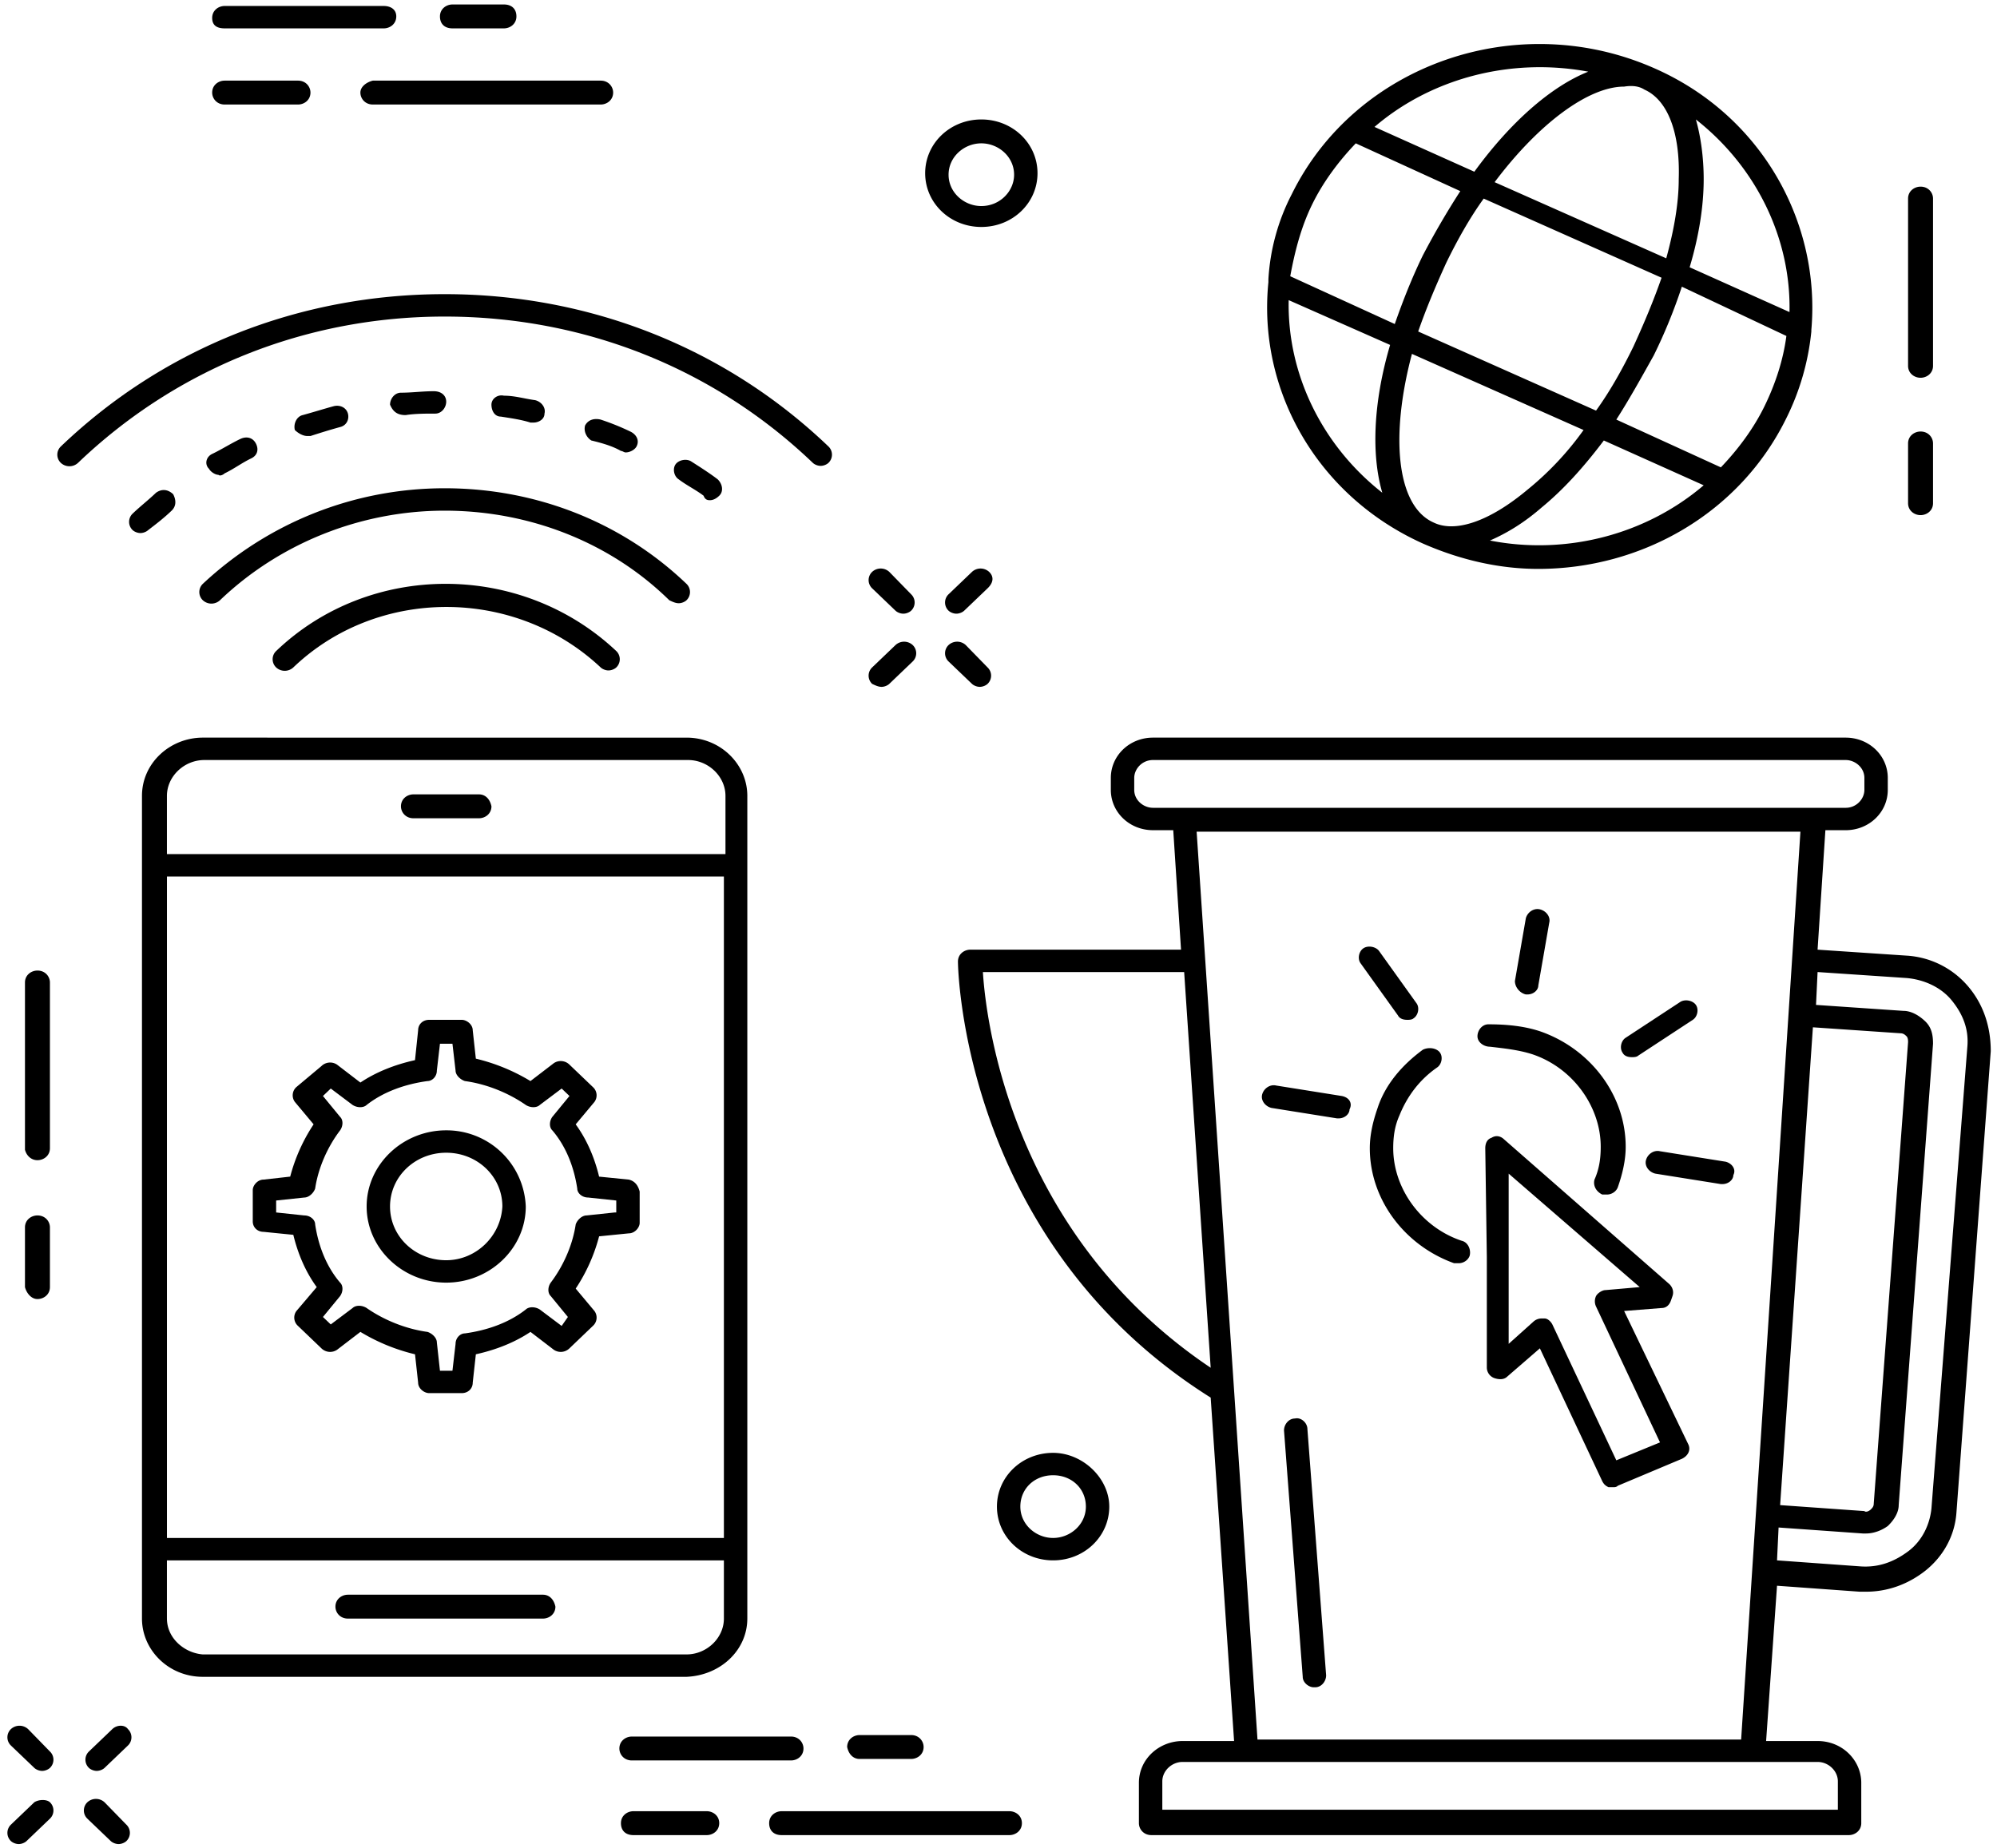 <svg xmlns="http://www.w3.org/2000/svg" width="161" height="149" viewBox="0 0 161 149">
    <g fill="#000" fill-rule="nonzero">
        <path d="M114.713 43.829c3.018 1.324 6.163 2.047 9.307 2.047 8.302 0 16.226-4.456 20-12.162a20.184 20.184 0 0 0 2.012-6.983v-.12c.755-8.55-3.9-17.22-12.578-21.072-11.069-4.937-24.15-.361-29.307 10.114a17.035 17.035 0 0 0-1.887 6.863v.241c-.88 8.67 3.9 17.219 12.453 21.072zm.88-1.686c-3.019-1.325-3.522-6.984-1.761-13.606l13.836 6.14a24.545 24.545 0 0 1-4.528 4.817c-3.019 2.528-5.786 3.492-7.547 2.649zm-1.258-15.412c.63-1.807 1.384-3.613 2.264-5.54.88-1.805 1.887-3.611 3.019-5.177l14.339 6.382c-.629 1.806-1.384 3.612-2.264 5.539-.88 1.806-1.887 3.612-3.019 5.177l-14.339-6.381zm5.786 16.857c1.384-.602 2.767-1.445 4.15-2.65 1.762-1.444 3.397-3.25 5.032-5.418l8.05 3.613c-4.654 3.973-11.069 5.659-17.232 4.455zm16.603-33.955c4.906 3.853 7.673 9.632 7.547 15.532l-8.05-3.612c.755-2.529 1.132-4.937 1.132-7.104 0-1.806-.251-3.492-.629-4.816zm7.296 17.459c-.252 1.926-.88 3.853-1.761 5.659-.88 1.806-2.139 3.492-3.522 4.937l-8.428-3.853c1.007-1.566 2.013-3.372 3.02-5.178a42.918 42.918 0 0 0 2.263-5.539l8.428 3.974zM132.573 7.224c1.887.843 2.893 3.492 2.768 7.225 0 1.927-.378 4.094-1.007 6.382l-13.836-6.141c3.522-4.696 7.547-7.706 10.44-7.706.755-.12 1.258 0 1.635.24zm-8.427-1.806c1.258 0 2.641.12 3.9.362-3.02 1.204-6.29 4.093-9.183 8.067l-8.05-3.612c3.648-3.13 8.428-4.817 13.333-4.817zm-18.364 11.078c.88-1.806 2.138-3.492 3.522-4.937l8.427 3.853a65.742 65.742 0 0 0-3.018 5.178c-.881 1.806-1.636 3.732-2.265 5.539l-8.427-3.853c.377-2.047.88-3.974 1.761-5.78zm6.29 11.318c-1.385 4.696-1.51 8.91-.63 11.92-4.905-3.852-7.672-9.632-7.547-15.532l8.176 3.612zM60.25 130.522V64.178c0-2.529-2.14-4.696-4.906-4.696H16.352c-2.642 0-4.906 2.047-4.906 4.696v66.344c0 2.529 2.138 4.696 4.906 4.696h38.992c2.767-.12 4.905-2.167 4.905-4.696zM13.458 64.178c0-1.566 1.383-2.89 3.018-2.89H55.47c1.635 0 3.018 1.324 3.018 2.89v4.695h-45.03v-4.695zm0 6.502h44.903v53.34H13.46V70.68zm0 59.842v-4.695h44.903v4.695c0 1.566-1.383 2.89-3.018 2.89H16.352c-1.51-.12-2.893-1.324-2.893-2.89z"/>
        <path d="M38.615 64.057h-5.283c-.503 0-1.006.361-1.006.963 0 .482.377.964 1.006.964h5.283c.503 0 1.006-.362 1.006-.964-.126-.602-.503-.963-1.006-.963zM43.772 128.596H28.049c-.503 0-1.006.361-1.006.963 0 .482.377.963 1.006.963h15.723c.503 0 1.006-.36 1.006-.963-.126-.602-.503-.963-1.006-.963zM50.69 95.122l-2.39-.24c-.377-1.566-1.006-3.01-1.887-4.215l1.51-1.806a.897.897 0 0 0-.126-1.204l-1.887-1.806a1 1 0 0 0-1.258-.12l-1.886 1.445a15.39 15.39 0 0 0-4.403-1.807l-.251-2.287c0-.482-.503-.843-.88-.843H34.59c-.503 0-.88.361-.88.843l-.252 2.408c-1.635.361-3.145.963-4.403 1.806L27.17 85.85a1 1 0 0 0-1.258.12l-2.013 1.686a.897.897 0 0 0-.125 1.204l1.509 1.806a14.07 14.07 0 0 0-1.887 4.215l-2.138.24c-.503 0-.88.482-.88.843v2.529c0 .482.377.843.88.843l2.39.24c.377 1.566 1.006 3.01 1.887 4.215l-1.636 1.926a.897.897 0 0 0 .126 1.204l1.887 1.807a1 1 0 0 0 1.258.12l1.886-1.445a15.39 15.39 0 0 0 4.403 1.806l.251 2.288c0 .482.503.843.88.843h2.642c.503 0 .88-.361.88-.843l.252-2.288c1.635-.361 3.145-.963 4.403-1.806l1.886 1.445a1 1 0 0 0 1.258-.12l1.887-1.807a.897.897 0 0 0 .126-1.204l-1.51-1.806a14.07 14.07 0 0 0 1.887-4.214l2.39-.24c.503 0 .88-.482.88-.844v-2.528c-.125-.482-.377-.843-.88-.964zm-1.132 2.65l-2.264.24c-.378 0-.755.361-.88.723-.252 1.685-1.007 3.371-2.013 4.696-.252.36-.252.842 0 1.083l1.383 1.686-.503.722-1.76-1.324c-.378-.24-.881-.24-1.133 0-1.383 1.084-3.144 1.686-4.905 1.926-.378 0-.755.362-.755.843l-.251 2.168H35.47l-.251-2.288c0-.361-.378-.723-.755-.843-1.76-.24-3.522-.963-4.905-1.926-.378-.241-.88-.241-1.132 0l-1.761 1.324-.63-.602 1.384-1.686c.252-.36.252-.843 0-1.083-1.132-1.325-1.76-3.01-2.012-4.696 0-.362-.378-.723-.88-.723l-2.265-.24v-.964l2.264-.24c.378 0 .755-.362.88-.723.252-1.686 1.007-3.372 2.013-4.696.252-.361.252-.843 0-1.084l-1.383-1.685.629-.602 1.76 1.324c.378.24.881.24 1.133 0 1.383-1.084 3.144-1.686 4.905-1.926.377 0 .755-.362.755-.843l.251-2.168h1.007l.251 2.168c0 .36.377.722.755.843 1.76.24 3.522.963 4.905 1.926.378.24.88.24 1.132 0l1.761-1.324.63.602-1.384 1.685c-.252.362-.252.843 0 1.084 1.132 1.324 1.76 3.01 2.012 4.696 0 .361.377.722.88.722l2.265.241v.963h-.126z"/>
        <path d="M35.973 91.149c-3.521 0-6.414 2.77-6.414 6.14 0 3.372 2.893 6.142 6.414 6.142 3.522 0 6.415-2.77 6.415-6.141a6.391 6.391 0 0 0-6.415-6.141zm0 10.475c-2.515 0-4.528-1.926-4.528-4.334 0-2.408 2.013-4.335 4.528-4.335 2.516 0 4.529 1.927 4.529 4.335-.126 2.408-2.139 4.334-4.529 4.334zM72.198 49.247c.126.12.378.24.63.24.25 0 .502-.12.628-.24a.916.916 0 0 0 0-1.325l-1.76-1.806a1.019 1.019 0 0 0-1.384 0 .916.916 0 0 0 0 1.325l1.886 1.806zM77.859 52.016a1.019 1.019 0 0 0-1.384 0 .916.916 0 0 0 0 1.325l1.887 1.806c.126.12.377.24.629.24.251 0 .503-.12.629-.24a.916.916 0 0 0 0-1.325l-1.761-1.806zM71.066 55.388c.252 0 .504-.12.63-.241l1.886-1.806a.916.916 0 0 0 0-1.325 1.019 1.019 0 0 0-1.384 0l-1.886 1.806a.916.916 0 0 0 0 1.325c.251.12.503.24.754.24zM79.745 46.116a1.019 1.019 0 0 0-1.383 0l-1.887 1.806a.916.916 0 0 0 0 1.325c.126.12.377.24.629.24.251 0 .503-.12.629-.24l1.887-1.806c.503-.482.503-.963.125-1.325zM2.264 139.433a1.019 1.019 0 0 0-1.384 0 .916.916 0 0 0 0 1.324l1.887 1.806c.126.12.378.241.63.241.25 0 .502-.12.628-.24a.916.916 0 0 0 0-1.325l-1.76-1.806zM8.427 145.333a1.019 1.019 0 0 0-1.383 0 .916.916 0 0 0 0 1.324l1.886 1.806c.126.12.378.241.63.241.25 0 .502-.12.628-.24a.916.916 0 0 0 0-1.325l-1.76-1.806zM2.767 145.333L.88 147.139a.916.916 0 0 0 0 1.324c.126.12.378.241.63.241.25 0 .503-.12.628-.24l1.887-1.807a.916.916 0 0 0 0-1.324c-.252-.241-.88-.241-1.258 0zM9.056 139.433l-1.886 1.806a.916.916 0 0 0 0 1.324c.125.12.377.241.628.241.252 0 .504-.12.63-.24l1.886-1.807a.916.916 0 0 0 0-1.324c-.252-.362-.88-.362-1.258 0zM3.019 93.557c.503 0 1.006-.361 1.006-.963V79.229c0-.482-.377-.964-1.006-.964-.503 0-1.006.362-1.006.964v13.485c.125.482.503.843 1.006.843zM3.019 104.755c.503 0 1.006-.361 1.006-.963v-4.816c0-.482-.377-.964-1.006-.964-.503 0-1.006.361-1.006.964v4.816c.125.481.503.963 1.006.963zM154.837 30.463c.503 0 1.006-.361 1.006-.963V16.014c0-.481-.377-.963-1.006-.963-.503 0-1.007.361-1.007.963V29.5c0 .602.504.963 1.007.963zM154.837 41.54c.503 0 1.006-.36 1.006-.962V35.76c0-.481-.377-.963-1.006-.963-.503 0-1.007.361-1.007.963v4.817c0 .602.504.963 1.007.963zM84.902 117.157c-2.515 0-4.528 1.927-4.528 4.335s2.013 4.335 4.528 4.335c2.516 0 4.528-1.927 4.528-4.335 0-2.288-2.138-4.335-4.528-4.335zm0 6.863c-1.383 0-2.641-1.083-2.641-2.528s1.132-2.529 2.641-2.529c1.51 0 2.642 1.084 2.642 2.529 0 1.445-1.258 2.528-2.642 2.528zM79.116 18.302c2.516 0 4.529-1.926 4.529-4.335 0-2.408-2.013-4.334-4.529-4.334-2.515 0-4.528 1.926-4.528 4.334 0 2.409 2.013 4.335 4.528 4.335zm0-6.743c1.384 0 2.642 1.084 2.642 2.529 0 1.324-1.132 2.528-2.642 2.528-1.383 0-2.641-1.083-2.641-2.528s1.258-2.529 2.641-2.529zM29.055 7.465c0 .482.378.964 1.007.964h18.364c.503 0 1.006-.362 1.006-.964 0-.481-.377-.963-1.006-.963H30.062c-.503.12-1.007.482-1.007.963zM18.113 8.429h5.911c.503 0 1.006-.362 1.006-.964 0-.481-.377-.963-1.006-.963h-5.912c-.503 0-1.006.361-1.006.963 0 .482.378.964 1.006.964zM18.113 2.288h12.83c.502 0 1.005-.361 1.005-.964 0-.602-.503-.842-1.006-.842h-12.83c-.503 0-1.006.36-1.006.963 0 .602.378.843 1.006.843zM36.477 2.288h4.15c.503 0 1.007-.361 1.007-.964 0-.602-.378-.963-1.007-.963h-4.15c-.504 0-1.007.361-1.007.963 0 .603.378.964 1.007.964zM81.38 146.055H63.016c-.503 0-1.006.361-1.006.963s.378.964 1.006.964H81.38c.504 0 1.007-.362 1.007-.964s-.503-.963-1.007-.963zM56.979 146.055h-5.912c-.503 0-1.006.361-1.006.963s.377.964 1.006.964h5.912c.503 0 1.006-.362 1.006-.964s-.503-.963-1.006-.963zM50.941 140.035c-.503 0-1.006.36-1.006.963 0 .482.377.963 1.006.963h12.83c.503 0 1.006-.361 1.006-.963 0-.482-.377-.963-1.006-.963h-12.83zM69.305 141.84h4.151c.503 0 1.007-.36 1.007-.962 0-.482-.378-.964-1.007-.964h-4.15c-.504 0-1.007.362-1.007.964.126.602.503.963 1.006.963zM108.172 88.38l-5.283-.843c-.503-.12-1.006.24-1.132.722-.126.482.252.963.755 1.084l5.283.843h.125c.503 0 .88-.362.88-.723.252-.481 0-.963-.628-1.083zM113.455 82.239c.125 0 .377 0 .503-.12.377-.241.503-.843.251-1.205l-3.018-4.214c-.252-.361-.88-.482-1.258-.24-.378.24-.503.842-.252 1.203l3.019 4.215c.126.24.377.36.755.36zM123.014 80.192h.126c.503 0 .88-.361.88-.723l.88-5.057c.127-.481-.25-.963-.754-1.083-.503-.12-1.006.24-1.132.722l-.88 5.057c0 .482.377.963.88 1.084zM131.567 85.249c.126 0 .378 0 .503-.12l4.403-2.89c.377-.241.503-.843.251-1.204-.251-.362-.88-.482-1.258-.241l-4.402 2.89c-.377.24-.503.843-.251 1.204.125.24.377.361.754.361zM139.114 93.678l-5.283-.843c-.503-.12-1.006.24-1.132.722-.126.482.252.963.755 1.084l5.283.843h.126c.503 0 .88-.362.88-.723.252-.481-.126-.963-.629-1.083zM130.938 105.718l3.019-.24c.377 0 .629-.241.755-.602l.126-.362c.125-.36 0-.722-.252-.963l-13.333-11.68c-.251-.24-.629-.36-1.006-.12-.377.12-.503.482-.503.843l.126 8.79v8.91a.91.91 0 0 0 .628.843c.378.12.755.12 1.007-.12l2.641-2.288 5.031 10.716c.126.24.252.361.503.482h.378c.126 0 .251 0 .377-.12l5.157-2.168c.503-.241.755-.723.503-1.204l-5.157-10.717zm-.629 12.041l-5.157-10.957c-.125-.24-.377-.482-.629-.482h-.251a.984.984 0 0 0-.629.241l-2.013 1.806V94.641l10.566 9.15-2.767.242c-.252 0-.629.24-.755.481a.988.988 0 0 0 0 .843l5.157 10.957-3.522 1.445zM117.857 100.06c-3.27-1.084-5.534-4.215-5.534-7.466 0-.963.125-1.806.503-2.65.629-1.564 1.635-2.889 3.019-3.852.377-.241.503-.843.251-1.204-.251-.361-.88-.482-1.383-.241-1.636 1.204-3.02 2.77-3.648 4.696-.377 1.084-.63 2.167-.63 3.25 0 4.095 2.768 7.827 6.793 9.272h.377c.378 0 .755-.24.88-.602.127-.481-.125-1.083-.628-1.204zM123.517 85.008c3.27 1.084 5.535 4.214 5.535 7.465 0 .964-.126 1.807-.504 2.65-.125.481.126.963.63 1.204h.377c.377 0 .754-.241.88-.603.377-1.083.63-2.167.63-3.25 0-4.094-2.768-7.827-6.793-9.272-1.384-.482-2.893-.602-4.277-.602-.503 0-.88.482-.88.963 0 .482.503.843 1.006.843 1.006.12 2.264.24 3.396.602z"/>
        <path d="M158.61 79.47a7.065 7.065 0 0 0-4.905-2.409l-7.17-.481.63-9.633h1.634c1.887 0 3.396-1.445 3.396-3.251v-.963c0-1.806-1.51-3.251-3.396-3.251H92.952c-1.886 0-3.396 1.445-3.396 3.25v.964c0 1.806 1.51 3.25 3.396 3.25h1.636l.628 9.634h-16.98c-.503 0-1.006.36-1.006.963 0 .24.251 22.516 20.376 35.159l1.887 27.694h-4.15c-1.888 0-3.523 1.445-3.523 3.371v3.251c0 .482.378.964 1.007.964h56.224c.503 0 1.006-.362 1.006-.964v-3.25c0-1.807-1.51-3.372-3.522-3.372h-4.15l.88-12.523 6.666.482h.503c1.761 0 3.396-.602 4.78-1.686 1.51-1.204 2.39-2.89 2.516-4.696l2.767-37.206c0-2.047-.629-3.853-1.887-5.298zM92.952 65.14c-.754 0-1.509-.601-1.509-1.444v-.963c0-.723.629-1.445 1.51-1.445h55.846c.755 0 1.51.602 1.51 1.445v.963c0 .722-.63 1.445-1.51 1.445H92.952zm-13.71 13.246h16.226l2.138 31.908C81.632 99.578 79.494 82.48 79.242 78.386zm67.293 63.696c.88 0 1.635.722 1.635 1.565v2.288H93.707v-2.288c0-.843.755-1.565 1.635-1.565h51.193zm-6.163-1.806H101.38l-4.906-73.209h48.678l-4.78 73.209zm5.786-57.435l7.044.481c.251 0 .377.12.503.241.125.12.125.361.125.482l-2.767 37.206c0 .24-.125.361-.251.482-.126.12-.378.24-.503.12l-6.793-.482 2.642-38.53zm9.56 38.771c-.127 1.325-.755 2.65-1.888 3.492-1.132.843-2.39 1.325-3.899 1.204l-6.666-.481.126-2.65 6.792.482h.251c.63 0 1.258-.24 1.761-.602.503-.481.88-1.084.88-1.686l2.768-37.206c0-.722-.126-1.324-.629-1.806-.503-.481-1.132-.843-1.76-.843l-7.045-.481.126-2.65 7.17.482c1.383.12 2.767.723 3.647 1.806.88 1.084 1.384 2.288 1.258 3.733l-2.893 37.206zM65.532 37.327c.126.12.377.24.629.24.251 0 .503-.12.629-.24a.916.916 0 0 0 0-1.325C58.488 28.055 47.545 23.72 35.848 23.72c-11.698 0-22.641 4.335-30.943 12.282a.916.916 0 0 0 0 1.325 1.019 1.019 0 0 0 1.384 0c7.924-7.586 18.364-11.8 29.559-11.8 11.32 0 21.76 4.214 29.684 11.8zM13.836 41.18c.377-.362.377-.843.126-1.325-.378-.361-.88-.482-1.384-.12-.629.602-1.258 1.083-1.887 1.685a.916.916 0 0 0 0 1.325c.126.12.378.24.63.24.25 0 .502-.12.628-.24.63-.482 1.258-.963 1.887-1.565z"/>
        <path d="M24.779 35.16h.251c.755-.242 1.51-.482 2.39-.723.503-.12.755-.602.63-1.084-.127-.482-.63-.722-1.133-.602-.88.24-1.635.482-2.515.722-.504.12-.755.723-.63 1.205.252.24.63.481 1.007.481zM18.113 38.17c.754-.362 1.383-.843 2.138-1.205.503-.24.629-.722.377-1.204-.251-.481-.755-.602-1.258-.361-.754.361-1.51.843-2.264 1.204-.503.24-.629.843-.251 1.204.125.241.503.482.754.482.126.12.378 0 .503-.12zM32.703 33.473c.755-.12 1.635-.12 2.39-.12.503 0 .88-.482.88-.963 0-.482-.377-.843-1.006-.843-.88 0-1.76.12-2.641.12-.503 0-.88.482-.88.964.25.602.628.842 1.257.842-.126 0-.126 0 0 0zM42.766 34.076h.251c.378 0 .88-.241.88-.723.126-.482-.25-.963-.754-1.084-.88-.12-1.635-.36-2.516-.36-.503-.121-1.006.24-1.006.722 0 .481.252.963.755.963.754.12 1.635.24 2.39.482zM57.23 40.337c.252 0 .504-.12.755-.361.377-.362.252-.964-.126-1.325-.629-.482-1.383-.963-2.138-1.445-.377-.24-1.006-.12-1.258.24-.251.362-.126.964.252 1.205.629.482 1.383.843 2.012 1.325.126.36.378.36.503.36zM50.06 36.363c.127 0 .252.12.378.12.378 0 .755-.24.88-.481.252-.482 0-.963-.502-1.204a19.834 19.834 0 0 0-2.39-.963c-.503-.12-1.006 0-1.258.481-.126.482.126.964.503 1.204 1.006.241 1.761.482 2.39.843zM54.715 48.645c.251 0 .503-.12.629-.24a.916.916 0 0 0 0-1.325c-5.157-4.937-12.075-7.707-19.496-7.707-7.296 0-14.214 2.77-19.496 7.707a.916.916 0 0 0 0 1.324 1.019 1.019 0 0 0 1.383 0c4.78-4.575 11.32-7.224 18.113-7.224 6.792 0 13.332 2.528 18.112 7.224.252.12.503.24.755.24z"/>
        <path d="M22.263 52.498a.916.916 0 0 0 0 1.324 1.019 1.019 0 0 0 1.384 0c6.792-6.502 17.86-6.502 24.779 0 .126.12.377.241.629.241.251 0 .503-.12.629-.24a.916.916 0 0 0 0-1.325c-7.673-7.225-19.874-7.225-27.42 0zM104.398 114.388c-.503 0-.88.481-.88.963l1.51 19.867c0 .482.502.843.88.843h.126c.503 0 .88-.481.88-.963l-1.51-19.867c0-.482-.502-.964-1.006-.843z"/>
    </g>
</svg>
